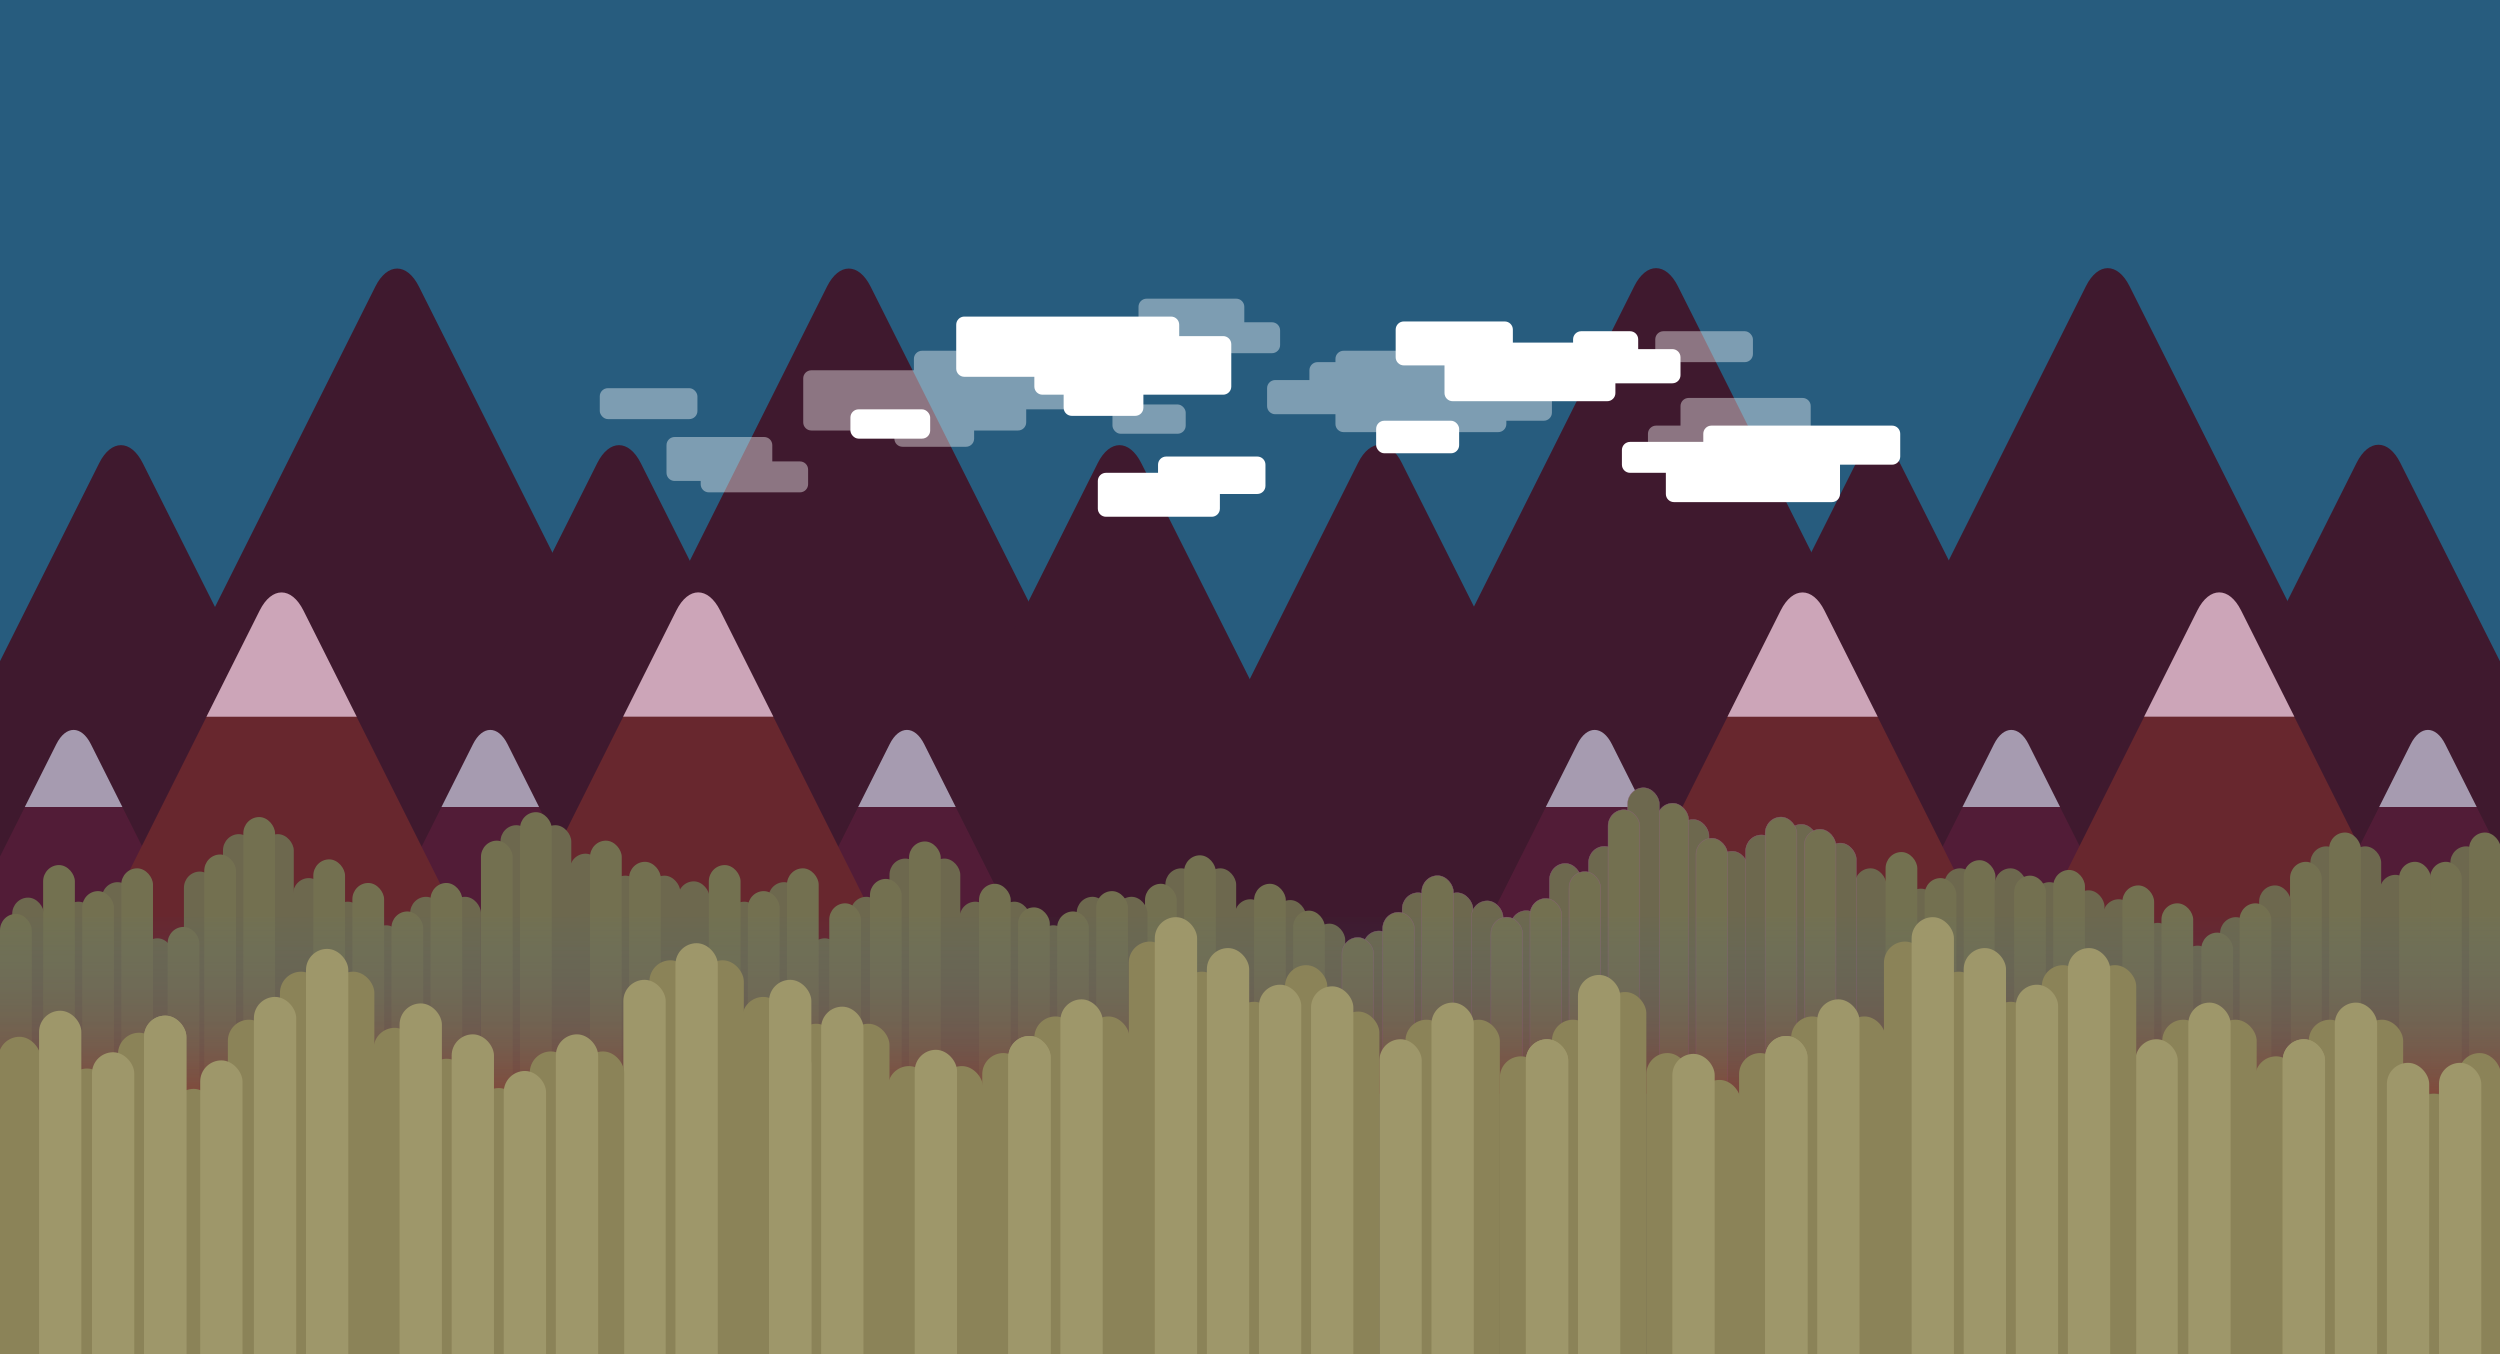 <?xml version="1.0" encoding="UTF-8" standalone="no"?>
<svg width="3072px" height="1664px" viewBox="0 0 3072 1664" version="1.1" xmlns="http://www.w3.org/2000/svg" xmlns:xlink="http://www.w3.org/1999/xlink" xmlns:sketch="http://www.bohemiancoding.com/sketch/ns">
    <!-- Generator: Sketch 3.3.3 (12081) - http://www.bohemiancoding.com/sketch -->
    <title>Background-A</title>
    <desc>Created with Sketch.</desc>
    <defs>
        <linearGradient x1="50%" y1="0%" x2="50%" y2="100%" id="linearGradient-1">
            <stop stop-color="#00B9FF" stop-opacity="0.013" offset="0%"></stop>
            <stop stop-color="#B00000" stop-opacity="0.337" offset="100%"></stop>
        </linearGradient>
    </defs>
    <g id="Fondos" stroke="none" stroke-width="1" fill="none" fill-rule="evenodd" sketch:type="MSPage">
        <g id="Background-A" sketch:type="MSArtboardGroup">
            <rect id="Rectangle-1482" fill="#008EA5" sketch:type="MSShapeGroup" x="0" y="0" width="3072" height="1664"></rect>
            <g id="Group" sketch:type="MSLayerGroup" transform="translate(-132, 329)" fill="#252729">
                <rect id="Rectangle-426" sketch:type="MSShapeGroup" x="132" y="728" width="3094" height="478"></rect>
                <path d="M231,747 L1010,747 L647.82,23.195 C633.005,-6.408 608.995,-6.395 594.187,23.212 L231,747 Z" id="Triangle-1-Copy-3" sketch:type="MSShapeGroup" transform="translate(620.5, 374) scale(-1, 1) translate(-620.5, -374) "></path>
                <path d="M786,747 L1565,747 L1202.82,23.195 C1188.005,-6.408 1163.995,-6.395 1149.187,23.212 L786,747 Z" id="Triangle-1-Copy" sketch:type="MSShapeGroup" transform="translate(1175.5, 374) scale(-1, 1) translate(-1175.5, -374) "></path>
                <path d="M1789,747 L1535.17,240.177 C1520.354,210.598 1496.342,210.611 1481.533,240.194 L1227,747 L1789,747 L1789,747 Z" id="Triangle-1-Copy-4" sketch:type="MSShapeGroup" transform="translate(1508, 482.5) scale(-1, 1) translate(-1508, -482.5) "></path>
                <path d="M562,747 L308.17,240.177 C293.354,210.598 269.342,210.611 254.533,240.194 L2.27373675e-13,747 L562,747 L562,747 Z" id="Triangle-1-Copy-5" sketch:type="MSShapeGroup" transform="translate(281, 482.5) scale(-1, 1) translate(-281, -482.5) "></path>
                <path d="M1174,747 L920.17,240.177 C905.354,210.598 881.342,210.611 866.533,240.194 L612,747 L1174,747 L1174,747 Z" id="Triangle-1-Copy-2" sketch:type="MSShapeGroup" transform="translate(893, 482.5) scale(-1, 1) translate(-893, -482.5) "></path>
                <path d="M1778,746.5 L2557,746.5 L2194.82,22.695 C2180.005,-6.908 2155.995,-6.895 2141.187,22.712 L1778,746.5 Z" id="Triangle-1-Copy-3" sketch:type="MSShapeGroup" transform="translate(2167.5, 373.5) scale(-1, 1) translate(-2167.5, -373.5) "></path>
                <path d="M2333,746.5 L3112,746.5 L2749.82,22.695 C2735.005,-6.908 2710.995,-6.895 2696.187,22.712 L2333,746.5 Z" id="Triangle-1-Copy" sketch:type="MSShapeGroup" transform="translate(2722.5, 373.5) scale(-1, 1) translate(-2722.5, -373.5) "></path>
                <path d="M3336,746.5 L3082.17,239.677 C3067.354,210.098 3043.342,210.111 3028.533,239.694 L2774,746.5 L3336,746.5 L3336,746.5 Z" id="Triangle-1-Copy-4" sketch:type="MSShapeGroup" transform="translate(3055, 482) scale(-1, 1) translate(-3055, -482) "></path>
                <path d="M2109,746.5 L1855.17,239.677 C1840.354,210.098 1816.342,210.111 1801.533,239.694 L1547,746.5 L2109,746.5 L2109,746.5 Z" id="Triangle-1-Copy-5" sketch:type="MSShapeGroup" transform="translate(1828, 482) scale(-1, 1) translate(-1828, -482) "></path>
                <path d="M2721,746.5 L2467.17,239.677 C2452.354,210.098 2428.342,210.111 2413.533,239.694 L2159,746.5 L2721,746.5 L2721,746.5 Z" id="Triangle-1-Copy-2" sketch:type="MSShapeGroup" transform="translate(2440, 482) scale(-1, 1) translate(-2440, -482) "></path>
            </g>
            <rect id="Rectangle-426-Copy" fill="#2B636C" sketch:type="MSShapeGroup" x="0" y="1207" width="3094" height="478"></rect>
            <g id="Group" sketch:type="MSLayerGroup" transform="translate(-79, 726)">
                <g id="Montaña-grande-2-Copy-4" transform="translate(0, 170)" sketch:type="MSShapeGroup">
                    <path d="M108.59,97.609 C128.873,57.237 209.865,56.959 230.078,97.192 C266.051,168.795 337.998,312 337.998,312 L0.88,312 L108.59,97.609 Z" id="Triangle-1-Copy-5" fill="#432B38"></path>
                    <path d="M148.21,18.435 C159.936,-4.939 178.948,-4.935 190.671,18.435 L229.387,95.62 C229.387,95.62 189.49,95.62 169.541,95.62 C149.524,95.62 109.491,95.62 109.491,95.62 L148.21,18.435 Z" id="Triangle-1-Copy-4" fill="#C4F0F3"></path>
                </g>
                <g id="Montaña-grande-2-Copy-7" transform="translate(512, 170)" sketch:type="MSShapeGroup">
                    <path d="M108.59,97.609 C128.873,57.237 209.865,56.959 230.078,97.192 C266.051,168.795 337.998,312 337.998,312 L0.88,312 L108.59,97.609 Z" id="Triangle-1-Copy-5" fill="#432B38"></path>
                    <path d="M148.21,18.435 C159.936,-4.939 178.948,-4.935 190.671,18.435 L229.387,95.62 L169.055,95.62 L109.491,95.62 L148.21,18.435 Z" id="Triangle-1-Copy-4" fill="#C4F0F3"></path>
                </g>
                <g id="Montaña-grande-1-Copy-4" transform="translate(169, 1)" sketch:type="MSShapeGroup">
                    <path d="M163.585,154.193 C194.39,92.64 317.398,92.217 348.096,153.558 C402.731,262.725 512,481.06 512,481.06 L0,481.06 C0,481.06 109.057,263.149 163.585,154.193 Z" id="Triangle-1" fill="#643C2A"></path>
                    <path d="M229.091,23.195 C243.936,-6.425 268.014,-6.423 282.868,23.195 L348.32,153.7 L256.818,153.7 C225.772,153.7 163.68,153.7 163.68,153.7 L229.091,23.195 Z" id="Triangle-1-Copy" fill="#FFFFFF"></path>
                </g>
                <g id="Montaña-grande-2-Copy-8" transform="translate(1024, 170)" sketch:type="MSShapeGroup">
                    <path d="M108.59,97.609 C128.873,57.237 209.865,56.959 230.078,97.192 C266.051,168.795 337.998,312 337.998,312 L0.88,312 L108.59,97.609 Z" id="Triangle-1-Copy-5" fill="#432B38"></path>
                    <path d="M148.21,18.435 C159.936,-4.939 178.948,-4.935 190.671,18.435 L229.387,95.62 L171.695,95.62 C150.96,95.62 109.491,95.62 109.491,95.62 L148.21,18.435 Z" id="Triangle-1-Copy-4" fill="#C4F0F3"></path>
                </g>
                <g id="Montaña-grande-1-Copy-6" transform="translate(681, 0.94)" sketch:type="MSShapeGroup">
                    <path d="M163.585,154.193 C194.39,92.64 317.398,92.217 348.096,153.558 C402.731,262.725 512,481.06 512,481.06 L0,481.06 C0,481.06 109.057,263.149 163.585,154.193 Z" id="Triangle-1" fill="#643C2A"></path>
                    <path d="M229.091,23.195 C243.936,-6.425 268.014,-6.423 282.868,23.195 L348.32,153.7 C348.32,153.7 287.411,153.7 256.957,153.7 L163.68,153.7 L229.091,23.195 Z" id="Triangle-1-Copy" fill="#FFFFFF"></path>
                </g>
            </g>
            <g id="Group-Copy" sketch:type="MSLayerGroup" transform="translate(1790, 726)">
                <g id="Montaña-grande-2-Copy-4" transform="translate(0, 170)" sketch:type="MSShapeGroup">
                    <path d="M108.59,97.609 C128.873,57.237 209.865,56.959 230.078,97.192 C266.051,168.795 337.998,312 337.998,312 L0.88,312 L108.59,97.609 Z" id="Triangle-1-Copy-5" fill="#432B38"></path>
                    <path d="M148.21,18.435 C159.936,-4.939 178.948,-4.935 190.671,18.435 L229.387,95.62 C229.387,95.62 189.49,95.62 169.541,95.62 C149.524,95.62 109.491,95.62 109.491,95.62 L148.21,18.435 Z" id="Triangle-1-Copy-4" fill="#C4F0F3"></path>
                </g>
                <g id="Montaña-grande-2-Copy-7" transform="translate(512, 170)" sketch:type="MSShapeGroup">
                    <path d="M108.59,97.609 C128.873,57.237 209.865,56.959 230.078,97.192 C266.051,168.795 337.998,312 337.998,312 L0.88,312 L108.59,97.609 Z" id="Triangle-1-Copy-5" fill="#432B38"></path>
                    <path d="M148.21,18.435 C159.936,-4.939 178.948,-4.935 190.671,18.435 L229.387,95.62 L169.055,95.62 L109.491,95.62 L148.21,18.435 Z" id="Triangle-1-Copy-4" fill="#C4F0F3"></path>
                </g>
                <g id="Montaña-grande-1-Copy-4" transform="translate(169, 1)" sketch:type="MSShapeGroup">
                    <path d="M163.585,154.193 C194.39,92.64 317.398,92.217 348.096,153.558 C402.731,262.725 512,481.06 512,481.06 L0,481.06 C0,481.06 109.057,263.149 163.585,154.193 Z" id="Triangle-1" fill="#643C2A"></path>
                    <path d="M229.091,23.195 C243.936,-6.425 268.014,-6.423 282.868,23.195 L348.32,153.7 L256.818,153.7 C225.772,153.7 163.68,153.7 163.68,153.7 L229.091,23.195 Z" id="Triangle-1-Copy" fill="#FFFFFF"></path>
                </g>
                <g id="Montaña-grande-2-Copy-8" transform="translate(1024, 170)" sketch:type="MSShapeGroup">
                    <path d="M108.59,97.609 C128.873,57.237 209.865,56.959 230.078,97.192 C266.051,168.795 337.998,312 337.998,312 L0.88,312 L108.59,97.609 Z" id="Triangle-1-Copy-5" fill="#432B38"></path>
                    <path d="M148.21,18.435 C159.936,-4.939 178.948,-4.935 190.671,18.435 L229.387,95.62 C229.387,95.62 191.129,95.62 172,95.62 C151.164,95.62 109.491,95.62 109.491,95.62 L148.21,18.435 Z" id="Triangle-1-Copy-4" fill="#C4F0F3"></path>
                </g>
                <g id="Montaña-grande-1-Copy-6" transform="translate(681, 0.94)" sketch:type="MSShapeGroup">
                    <path d="M163.585,154.193 C194.39,92.64 317.398,92.217 348.096,153.558 C402.731,262.725 512,481.06 512,481.06 L0,481.06 C0,481.06 109.057,263.149 163.585,154.193 Z" id="Triangle-1" fill="#643C2A"></path>
                    <path d="M229.091,23.195 C243.936,-6.425 268.014,-6.423 282.868,23.195 L348.32,153.7 C348.32,153.7 287.411,153.7 256.957,153.7 L163.68,153.7 L229.091,23.195 Z" id="Triangle-1-Copy" fill="#FFFFFF"></path>
                </g>
            </g>
            <g id="Group-+-Rectangle-1031-+-Group" sketch:type="MSLayerGroup" transform="translate(-2, 968)">
                <g id="Group" transform="translate(2, 0)" sketch:type="MSShapeGroup">
                    <rect id="Path" fill="#6CA05B" x="615" y="46" width="39" height="800" rx="20"></rect>
                    <rect id="Path" fill="#6CA05B" x="663" y="46" width="39" height="800" rx="20"></rect>
                    <rect id="Path" fill="#76AD5F" x="591" y="65" width="39" height="800" rx="20"></rect>
                    <rect id="Path" fill="#76AD5F" x="639" y="30" width="39" height="800" rx="20"></rect>
                    <rect id="Path" fill="#6CA05B" x="749" y="108" width="39" height="800" rx="20"></rect>
                    <rect id="Path" fill="#6CA05B" x="797" y="108" width="39" height="800" rx="20"></rect>
                    <rect id="Path" fill="#6CA05B" x="700" y="81" width="39" height="800" rx="20"></rect>
                    <rect id="Path" fill="#76AD5F" x="773" y="91" width="39" height="800" rx="20"></rect>
                    <rect id="Path" fill="#76AD5F" x="725" y="65" width="39" height="800" rx="20"></rect>
                    <rect id="Path" fill="#6CA05B" x="125" y="116" width="39" height="800" rx="20"></rect>
                    <rect id="Path" fill="#6CA05B" x="174" y="185" width="39" height="800" rx="20"></rect>
                    <rect id="Path" fill="#6CA05B" x="77" y="140" width="39" height="800" rx="20"></rect>
                    <rect id="Path" fill="#76AD5F" x="101" y="127" width="39" height="800" rx="20"></rect>
                    <rect id="Path" fill="#76AD5F" x="149" y="99" width="39" height="800" rx="20"></rect>
                    <rect id="Path" fill="#6CA05B" x="15" y="135" width="39" height="800" rx="20"></rect>
                    <rect id="Path" fill="#76AE5E" x="53" y="95" width="39" height="800" rx="20"></rect>
                    <rect id="Path-Copy-82" fill="#76AE5E" x="0" y="155" width="39" height="800" rx="20"></rect>
                    <rect id="Path" fill="#6CA05B" x="274" y="57" width="39" height="800" rx="20"></rect>
                    <rect id="Path" fill="#6CA05B" x="322" y="57" width="39" height="800" rx="20"></rect>
                    <rect id="Path" fill="#6CA05B" x="226" y="103" width="39" height="800" rx="20"></rect>
                    <rect id="Path" fill="#76AD5F" x="251" y="82" width="39" height="800" rx="20"></rect>
                    <rect id="Path" fill="#76AD5F" x="299" y="36" width="39" height="800" rx="20"></rect>
                    <rect id="Path" fill="#76AD5F" x="206" y="171" width="39" height="800" rx="20"></rect>
                    <rect id="Path" fill="#6CA05B" x="504" y="134" width="39" height="800" rx="20"></rect>
                    <rect id="Path" fill="#6CA05B" x="552" y="134" width="39" height="800" rx="20"></rect>
                    <rect id="Path" fill="#6CA05B" x="455" y="169" width="39" height="800" rx="20"></rect>
                    <rect id="Path" fill="#76AD5F" x="481" y="152" width="39" height="800" rx="20"></rect>
                    <rect id="Path" fill="#76AD5F" x="529" y="117" width="39" height="800" rx="20"></rect>
                    <rect id="Path" fill="#6CA05B" x="408" y="140" width="39" height="800" rx="20"></rect>
                    <rect id="Path" fill="#6CA05B" x="360" y="111" width="39" height="800" rx="20"></rect>
                    <rect id="Path" fill="#76AD5F" x="385" y="88" width="39" height="800" rx="20"></rect>
                    <rect id="Path" fill="#76AD5F" x="433" y="117" width="39" height="800" rx="20"></rect>
                    <rect id="Path-Copy-81" fill="#6CA05B" x="2839" y="72" width="39" height="800" rx="20"></rect>
                    <rect id="Path-Copy-56" fill="#6CA05B" x="2887" y="72" width="39" height="800" rx="20"></rect>
                    <rect id="Path-Copy-57" fill="#76AD5F" x="2814" y="91" width="39" height="800" rx="20"></rect>
                    <rect id="Path-Copy-58" fill="#76AD5F" x="2862" y="55" width="39" height="800" rx="20"></rect>
                    <rect id="Path-Copy-59" fill="#6CA05B" x="2924" y="107" width="39" height="800" rx="20"></rect>
                    <rect id="Path-Copy-86" fill="#6CA05B" x="3011" y="72" width="39" height="800" rx="20"></rect>
                    <rect id="Path-Copy-83" fill="#76AD5F" x="2986" y="91" width="39" height="800" rx="20"></rect>
                    <rect id="Path-Copy-84" fill="#76AD5F" x="3034" y="55" width="39" height="800" rx="20"></rect>
                    <rect id="Path-Copy-60" fill="#76AD5F" x="2948" y="91" width="39" height="800" rx="20"></rect>
                    <rect id="Path-Copy-61" fill="#6CA05B" x="2389" y="99" width="39" height="800" rx="20"></rect>
                    <rect id="Path-Copy-62" fill="#6CA05B" x="2341" y="124" width="39" height="800" rx="20"></rect>
                    <rect id="Path-Copy-63" fill="#76AD5F" x="2365" y="111" width="39" height="800" rx="20"></rect>
                    <rect id="Path-Copy-64" fill="#76AD5F" x="2413" y="89" width="39" height="800" rx="20"></rect>
                    <rect id="Path-Copy-65" fill="#6CA05B" x="2279" y="99" width="39" height="800" rx="20"></rect>
                    <rect id="Path-Copy-66" fill="#76AE5E" x="2317" y="79" width="39" height="800" rx="20"></rect>
                    <rect id="Path-Copy-67" fill="#6CA05B" x="2499" y="116" width="39" height="800" rx="20"></rect>
                    <rect id="Path-Copy-68" fill="#6CA05B" x="2547" y="126" width="39" height="800" rx="20"></rect>
                    <rect id="Path-Copy-69" fill="#6CA05B" x="2451" y="99" width="39" height="800" rx="20"></rect>
                    <rect id="Path-Copy-70" fill="#76AD5F" x="2475" y="108" width="39" height="800" rx="20"></rect>
                    <rect id="Path-Copy-71" fill="#76AD5F" x="2523" y="101" width="39" height="800" rx="20"></rect>
                    <rect id="Path-Copy-72" fill="#6CA05B" x="2728" y="159" width="39" height="800" rx="20"></rect>
                    <rect id="Path-Copy-73" fill="#6CA05B" x="2776" y="120" width="39" height="800" rx="20"></rect>
                    <rect id="Path-Copy-74" fill="#6CA05B" x="2681" y="194" width="39" height="800" rx="20"></rect>
                    <rect id="Path-Copy-75" fill="#76AD5F" x="2705" y="178" width="39" height="800" rx="20"></rect>
                    <rect id="Path-Copy-76" fill="#76AD5F" x="2752" y="142" width="39" height="800" rx="20"></rect>
                    <rect id="Path-Copy-77" fill="#6CA05B" x="2632" y="166" width="39" height="800" rx="20"></rect>
                    <rect id="Path-Copy-78" fill="#6CA05B" x="2584" y="137" width="39" height="800" rx="20"></rect>
                    <rect id="Path-Copy-79" fill="#76AD5F" x="2608" y="120" width="39" height="800" rx="20"></rect>
                    <rect id="Path-Copy-80" fill="#76AD5F" x="2656" y="142" width="39" height="800" rx="20"></rect>
                    <rect id="Path-Copy-31" fill="#6CA05B" x="1432" y="99" width="39" height="800" rx="20"></rect>
                    <rect id="Path-Copy" fill="#6CA05B" x="1480" y="99" width="39" height="800" rx="20"></rect>
                    <rect id="Path-Copy-2" fill="#76AD5F" x="1407" y="118" width="39" height="800" rx="20"></rect>
                    <rect id="Path-Copy-3" fill="#76AD5F" x="1455" y="83" width="39" height="800" rx="20"></rect>
                    <rect id="Path-Copy-4" fill="#6CA05B" x="1566" y="138" width="39" height="800" rx="20"></rect>
                    <rect id="Path-Copy-5" fill="#6CA05B" x="1614" y="167" width="39" height="800" rx="20"></rect>
                    <rect id="Path-Copy-6" fill="#6CA05B" x="1517" y="137" width="39" height="800" rx="20"></rect>
                    <rect id="Path-Copy-7" fill="#76AD5F" x="1589" y="151" width="39" height="800" rx="20"></rect>
                    <rect id="Path-Copy-8" fill="#76AD5F" x="1541" y="118" width="39" height="800" rx="20"></rect>
                    <rect id="Path-Copy-9" fill="#6CA05B" x="944" y="116" width="39" height="800" rx="20"></rect>
                    <rect id="Path-Copy-10" fill="#6CA05B" x="994" y="185" width="39" height="800" rx="20"></rect>
                    <rect id="Path-Copy-11" fill="#6CA05B" x="895" y="140" width="39" height="800" rx="20"></rect>
                    <rect id="Path-Copy-12" fill="#76AD5F" x="919" y="127" width="39" height="800" rx="20"></rect>
                    <rect id="Path-Copy-13" fill="#76AD5F" x="967" y="99" width="39" height="800" rx="20"></rect>
                    <rect id="Path-Copy-14" fill="#6CA05B" x="833" y="115" width="39" height="800" rx="20"></rect>
                    <rect id="Path-Copy-15" fill="#76AE5E" x="871" y="95" width="39" height="800" rx="20"></rect>
                    <rect id="Path-Copy-16" fill="#6CA05B" x="1093" y="87" width="39" height="800" rx="20"></rect>
                    <rect id="Path-Copy-17" fill="#6CA05B" x="1141" y="87" width="39" height="800" rx="20"></rect>
                    <rect id="Path-Copy-18" fill="#6CA05B" x="1045" y="134" width="39" height="800" rx="20"></rect>
                    <rect id="Path-Copy-19" fill="#76AD5F" x="1069" y="112" width="39" height="800" rx="20"></rect>
                    <rect id="Path-Copy-20" fill="#76AD5F" x="1117" y="66" width="39" height="800" rx="20"></rect>
                    <rect id="Path-Copy-21" fill="#76AD5F" x="1019" y="142" width="39" height="800" rx="20"></rect>
                    <rect id="Path-Copy-22" fill="#6CA05B" x="1323" y="134" width="39" height="800" rx="20"></rect>
                    <rect id="Path-Copy-23" fill="#6CA05B" x="1371" y="134" width="39" height="800" rx="20"></rect>
                    <rect id="Path-Copy-24" fill="#6CA05B" x="1275" y="169" width="39" height="800" rx="20"></rect>
                    <rect id="Path-Copy-25" fill="#76AD5F" x="1299" y="152" width="39" height="800" rx="20"></rect>
                    <rect id="Path-Copy-26" fill="#76AD5F" x="1347" y="127" width="39" height="800" rx="20"></rect>
                    <rect id="Path-Copy-27" fill="#6CA05B" x="1227" y="140" width="39" height="800" rx="20"></rect>
                    <rect id="Path-Copy-28" fill="#6CA05B" x="1179" y="140" width="39" height="800" rx="20"></rect>
                    <rect id="Path-Copy-29" fill="#76AD5F" x="1203" y="118" width="39" height="800" rx="20"></rect>
                    <rect id="Path-Copy-30" fill="#76AD5F" x="1251" y="147" width="39" height="800" rx="20"></rect>
                    <rect id="Path-Copy-55" stroke="#979797" stroke-width="0.5" fill="#6CA05B" x="2061" y="39" width="39" height="800" rx="20"></rect>
                    <rect id="Path-Copy-32" stroke="#979797" stroke-width="0.5" fill="#6CA05B" x="2109" y="78" width="39" height="800" rx="20"></rect>
                    <rect id="Path-Copy-33" stroke="#979797" stroke-width="0.5" fill="#76AD5F" x="2036" y="19" width="39" height="800" rx="20"></rect>
                    <rect id="Path-Copy-34" stroke="#979797" stroke-width="0.5" fill="#76AD5F" x="2084" y="62" width="39" height="800" rx="20"></rect>
                    <rect id="Path-Copy-35" stroke="#979797" stroke-width="0.5" fill="#6CA05B" x="2194" y="45" width="39" height="800" rx="20"></rect>
                    <rect id="Path-Copy-36" stroke="#979797" stroke-width="0.5" fill="#6CA05B" x="2242" y="68" width="39" height="800" rx="20"></rect>
                    <rect id="Path-Copy-37" stroke="#979797" stroke-width="0.5" fill="#6CA05B" x="2145" y="58" width="39" height="800" rx="20"></rect>
                    <rect id="Path-Copy-38" stroke="#979797" stroke-width="0.5" fill="#76AD5F" x="2217" y="51" width="39" height="800" rx="20"></rect>
                    <rect id="Path-Copy-39" stroke="#979797" stroke-width="0.5" fill="#76AD5F" x="2169" y="36" width="39" height="800" rx="20"></rect>
                    <rect id="Path-Copy-40" stroke="#979797" stroke-width="0.5" fill="#6CA05B" x="1723" y="129" width="39" height="800" rx="20"></rect>
                    <rect id="Path-Copy-41" stroke="#979797" stroke-width="0.5" fill="#6CA05B" x="1771" y="129" width="39" height="800" rx="20"></rect>
                    <rect id="Path-Copy-42" stroke="#979797" stroke-width="0.5" fill="#6CA05B" x="1675" y="176" width="39" height="800" rx="20"></rect>
                    <rect id="Path-Copy-43" stroke="#979797" stroke-width="0.5" fill="#76AD5F" x="1699" y="153" width="39" height="800" rx="20"></rect>
                    <rect id="Path-Copy-44" stroke="#979797" stroke-width="0.5" fill="#76AD5F" x="1747" y="108" width="39" height="800" rx="20"></rect>
                    <rect id="Path-Copy-45" stroke="#979797" stroke-width="0.5" fill="#76AD5F" x="1649" y="184" width="39" height="800" rx="20"></rect>
                    <rect id="Path-Copy-46" stroke="#979797" stroke-width="0.5" fill="#6CA05B" x="1952" y="72" width="39" height="800" rx="20"></rect>
                    <rect id="Path-Copy-47" stroke="#979797" stroke-width="0.5" fill="#6CA05B" x="2000" y="0" width="39" height="800" rx="20"></rect>
                    <rect id="Path-Copy-48" stroke="#979797" stroke-width="0.5" fill="#6CA05B" x="1904" y="93" width="39" height="800" rx="20"></rect>
                    <rect id="Path-Copy-49" stroke="#979797" stroke-width="0.5" fill="#76AD5F" x="1928" y="103" width="39" height="800" rx="20"></rect>
                    <rect id="Path-Copy-50" stroke="#979797" stroke-width="0.5" fill="#76AD5F" x="1976" y="27" width="39" height="800" rx="20"></rect>
                    <rect id="Path-Copy-51" stroke="#979797" stroke-width="0.5" fill="#6CA05B" x="1856" y="151" width="39" height="800" rx="20"></rect>
                    <rect id="Path-Copy-52" stroke="#979797" stroke-width="0.5" fill="#6CA05B" x="1808" y="139" width="39" height="800" rx="20"></rect>
                    <rect id="Path-Copy-53" stroke="#979797" stroke-width="0.5" fill="#76AD5F" x="1832" y="159" width="39" height="800" rx="20"></rect>
                    <rect id="Path-Copy-54" stroke="#979797" stroke-width="0.5" fill="#76AD5F" x="1880" y="136" width="39" height="800" rx="20"></rect>
                </g>
                <rect id="Rectangle-1031" fill="url(#linearGradient-1)" sketch:type="MSShapeGroup" x="2" y="159" width="3072" height="217"></rect>
                <g id="Group" transform="translate(0, 159)" sketch:type="MSShapeGroup">
                    <rect id="Path" fill="#9BCA6A" x="1729" y="126" width="52" height="600" rx="26"></rect>
                    <rect id="Path" fill="#9BCA6A" x="1793" y="126" width="52" height="600" rx="26"></rect>
                    <rect id="Path" fill="#B8E986" x="1697" y="150" width="52" height="600" rx="26"></rect>
                    <rect id="Path" fill="#B8E986" x="1761" y="105" width="52" height="600" rx="26"></rect>
                    <rect id="Path" fill="#9BCA6A" x="1909" y="126" width="52" height="600" rx="26"></rect>
                    <rect id="Path" fill="#9BCA6A" x="1973" y="92" width="52" height="600" rx="26"></rect>
                    <rect id="Path" fill="#9BCA6A" x="1845" y="171" width="52" height="600" rx="26"></rect>
                    <rect id="Path" fill="#B8E986" x="1877" y="150" width="52" height="600" rx="26"></rect>
                    <rect id="Path" fill="#B8E986" x="1941" y="71" width="52" height="600" rx="26"></rect>
                    <rect id="Path" fill="#9BCA6A" x="2025" y="167" width="52" height="600" rx="26"></rect>
                    <rect id="Path" fill="#9BCA6A" x="2089" y="200" width="52" height="600" rx="26"></rect>
                    <rect id="Path" fill="#B8E986" x="1877" y="150" width="52" height="600" rx="26"></rect>
                    <rect id="Path" fill="#B8E986" x="2057" y="168" width="52" height="600" rx="26"></rect>
                    <rect id="Path" fill="#9BCA6A" x="1273" y="122" width="52" height="600" rx="26"></rect>
                    <rect id="Path" fill="#9BCA6A" x="1338" y="122" width="52" height="600" rx="26"></rect>
                    <rect id="Path" fill="#9BCA6A" x="1209" y="167" width="52" height="600" rx="26"></rect>
                    <rect id="Path" fill="#B8E986" x="1241" y="146" width="52" height="600" rx="26"></rect>
                    <rect id="Path" fill="#B8E986" x="1305" y="101" width="52" height="600" rx="26"></rect>
                    <rect id="Path" fill="#B8E986" x="1241" y="146" width="52" height="600" rx="26"></rect>
                    <rect id="Path" fill="#9BCA6A" x="1581" y="59" width="52" height="600" rx="26"></rect>
                    <rect id="Path" fill="#9BCA6A" x="1645" y="116" width="52" height="600" rx="26"></rect>
                    <rect id="Path" fill="#9BCA6A" x="1517" y="104" width="52" height="600" rx="26"></rect>
                    <rect id="Path" fill="#B8E986" x="1549" y="83" width="52" height="600" rx="26"></rect>
                    <rect id="Path" fill="#B8E986" x="1613" y="85" width="52" height="600" rx="26"></rect>
                    <rect id="Path" fill="#9BCA6A" x="1453" y="67" width="52" height="600" rx="26"></rect>
                    <rect id="Path" fill="#9BCA6A" x="1389" y="30" width="52" height="600" rx="26"></rect>
                    <rect id="Path" fill="#B8E986" x="1421" y="0" width="52" height="600" rx="26"></rect>
                    <rect id="Path" fill="#B8E986" x="1485" y="38" width="52" height="600" rx="26"></rect>
                    <rect id="Path" fill="#9BCA6A" x="2659" y="126" width="52" height="600" rx="26"></rect>
                    <rect id="Path" fill="#9BCA6A" x="2723" y="126" width="52" height="600" rx="26"></rect>
                    <rect id="Path" fill="#B8E986" x="2626" y="150" width="52" height="600" rx="26"></rect>
                    <rect id="Path" fill="#B8E986" x="2691" y="105" width="52" height="600" rx="26"></rect>
                    <rect id="Path" fill="#9BCA6A" x="2839" y="126" width="52" height="600" rx="26"></rect>
                    <rect id="Path" fill="#9BCA6A" x="2903" y="126" width="52" height="600" rx="26"></rect>
                    <rect id="Path" fill="#9BCA6A" x="2773" y="171" width="52" height="600" rx="26"></rect>
                    <rect id="Path" fill="#B8E986" x="2807" y="150" width="52" height="600" rx="26"></rect>
                    <rect id="Path" fill="#B8E986" x="2871" y="105" width="52" height="600" rx="26"></rect>
                    <rect id="Path" fill="#9BCA6A" x="2967" y="217" width="52" height="600" rx="26"></rect>
                    <rect id="Path" fill="#B8E986" x="2807" y="150" width="52" height="600" rx="26"></rect>
                    <rect id="Path" fill="#B8E986" x="2935" y="179" width="52" height="600" rx="26"></rect>
                    <rect id="Path" fill="#9BCA6A" x="3023" y="167" width="52" height="600" rx="26"></rect>
                    <rect id="Path" fill="#B8E986" x="2999" y="179" width="52" height="600" rx="26"></rect>
                    <rect id="Path" fill="#9BCA6A" x="2203" y="122" width="52" height="600" rx="26"></rect>
                    <rect id="Path" fill="#9BCA6A" x="2267" y="122" width="52" height="600" rx="26"></rect>
                    <rect id="Path" fill="#9BCA6A" x="2139" y="167" width="52" height="600" rx="26"></rect>
                    <rect id="Path" fill="#B8E986" x="2171" y="146" width="52" height="600" rx="26"></rect>
                    <rect id="Path" fill="#B8E986" x="2235" y="101" width="52" height="600" rx="26"></rect>
                    <rect id="Path" fill="#B8E986" x="2171" y="146" width="52" height="600" rx="26"></rect>
                    <rect id="Path" fill="#9BCA6A" x="2511" y="59" width="52" height="600" rx="26"></rect>
                    <rect id="Path" fill="#9BCA6A" x="2575" y="59" width="52" height="600" rx="26"></rect>
                    <rect id="Path" fill="#9BCA6A" x="2447" y="104" width="52" height="600" rx="26"></rect>
                    <rect id="Path" fill="#B8E986" x="2479" y="83" width="52" height="600" rx="26"></rect>
                    <rect id="Path" fill="#B8E986" x="2543" y="38" width="52" height="600" rx="26"></rect>
                    <rect id="Path" fill="#9BCA6A" x="2383" y="67" width="52" height="600" rx="26"></rect>
                    <rect id="Path" fill="#9BCA6A" x="2317" y="30" width="52" height="600" rx="26"></rect>
                    <rect id="Path" fill="#B8E986" x="2351" y="0" width="52" height="600" rx="26"></rect>
                    <rect id="Path" fill="#B8E986" x="2415" y="38" width="52" height="600" rx="26"></rect>
                    <rect id="Path" fill="#9BCA6A" x="800" y="53" width="52" height="600" rx="26"></rect>
                    <rect id="Path" fill="#9BCA6A" x="864" y="53" width="52" height="600" rx="26"></rect>
                    <rect id="Path" fill="#B8E986" x="768" y="77" width="52" height="600" rx="26"></rect>
                    <rect id="Path" fill="#B8E986" x="832" y="32" width="52" height="600" rx="26"></rect>
                    <rect id="Path" fill="#9BCA6A" x="979" y="131" width="52" height="600" rx="26"></rect>
                    <rect id="Path" fill="#9BCA6A" x="1043" y="131" width="52" height="600" rx="26"></rect>
                    <rect id="Path" fill="#9BCA6A" x="914" y="98" width="52" height="600" rx="26"></rect>
                    <rect id="Path" fill="#B8E986" x="947" y="155" width="52" height="600" rx="26"></rect>
                    <rect id="Path" fill="#B8E986" x="1011" y="110" width="52" height="600" rx="26"></rect>
                    <rect id="Path" fill="#9BCA6A" x="1093" y="183" width="52" height="600" rx="26"></rect>
                    <rect id="Path" fill="#9BCA6A" x="1158" y="183" width="52" height="600" rx="26"></rect>
                    <rect id="Path" fill="#B8E986" x="947" y="77" width="52" height="600" rx="26"></rect>
                    <rect id="Path" fill="#B8E986" x="1126" y="163" width="52" height="600" rx="26"></rect>
                    <rect id="Path" fill="#9BCA6A" x="147" y="142" width="52" height="600" rx="26"></rect>
                    <rect id="Path" fill="#9BCA6A" x="214" y="211" width="52" height="600" rx="26"></rect>
                    <rect id="Path" fill="#9BCA6A" x="83" y="186" width="52" height="600" rx="26"></rect>
                    <rect id="Path" fill="#B8E986" x="115" y="166" width="52" height="600" rx="26"></rect>
                    <rect id="Path" fill="#B8E986" x="179" y="121" width="52" height="600" rx="26"></rect>
                    <rect id="Path" fill="#9BCA6A" x="0" y="147" width="52" height="600" rx="26"></rect>
                    <rect id="Path" fill="#B8E986" x="50" y="115" width="52" height="600" rx="26"></rect>
                    <rect id="Path" fill="#9BCA6A" x="346" y="67" width="52" height="600" rx="26"></rect>
                    <rect id="Path" fill="#9BCA6A" x="410" y="67" width="52" height="600" rx="26"></rect>
                    <rect id="Path" fill="#9BCA6A" x="282" y="126" width="52" height="600" rx="26"></rect>
                    <rect id="Path" fill="#B8E986" x="314" y="98" width="52" height="600" rx="26"></rect>
                    <rect id="Path" fill="#B8E986" x="378" y="39" width="52" height="600" rx="26"></rect>
                    <rect id="Path" fill="#B8E986" x="248" y="176" width="52" height="600" rx="26"></rect>
                    <rect id="Path" fill="#B8E986" x="179" y="121" width="52" height="600" rx="26"></rect>
                    <rect id="Path" fill="#9BCA6A" x="653" y="165" width="52" height="600" rx="26"></rect>
                    <rect id="Path" fill="#9BCA6A" x="717" y="165" width="52" height="600" rx="26"></rect>
                    <rect id="Path" fill="#9BCA6A" x="589" y="210" width="52" height="600" rx="26"></rect>
                    <rect id="Path" fill="#B8E986" x="621" y="189" width="52" height="600" rx="26"></rect>
                    <rect id="Path" fill="#B8E986" x="685" y="144" width="52" height="600" rx="26"></rect>
                    <rect id="Path" fill="#9BCA6A" x="525" y="174" width="52" height="600" rx="26"></rect>
                    <rect id="Path" fill="#9BCA6A" x="461" y="136" width="52" height="600" rx="26"></rect>
                    <rect id="Path" fill="#B8E986" x="493" y="106" width="52" height="600" rx="26"></rect>
                    <rect id="Path" fill="#B8E986" x="557" y="144" width="52" height="600" rx="26"></rect>
                </g>
            </g>
            <rect id="Rectangle-2951" fill-opacity="0.352" fill="#710037" sketch:type="MSShapeGroup" x="0" y="0" width="3072" height="1664"></rect>
            <g id="Group-Copy-6" sketch:type="MSLayerGroup" transform="translate(737, 367)" fill="#FFFFFF">
                <path d="M534,96 L534,108.008 C534,113.523 538.475,118 543.995,118 L570,118 L570,134.001 C570,139.524 574.479,144 580.004,144 L657.996,144 C663.518,144 668,139.523 668,134.001 L668,118 L766.005,118 C771.514,118 776,113.526 776,108.008 L776,55.992 C776,50.477 771.525,46 766.005,46 L712,46 L712,31.999 C712,26.476 707.525,22 702.005,22 L447.995,22 C442.471,22 438,26.477 438,31.999 L438,86.001 C438,91.524 442.475,96 447.995,96 L534,96 Z" id="Rectangle-256-Copy-2" sketch:type="MSShapeGroup"></path>
                <path d="M1330.495,176 L1356,176 L1356,166.004 C1356,160.479 1360.486,156 1365.995,156 L1588.005,156 C1593.525,156 1598,160.473 1598,166.004 L1598,193.996 C1598,199.521 1593.514,204 1588.005,204 L1524,204 L1524,240.001 C1524,245.523 1519.53,250 1514.001,250 L1319.999,250 C1314.477,250 1310,245.524 1310,240.001 L1310,214 L1266.009,214 C1260.481,214 1256,209.529 1256,203.991 L1256,186.009 C1256,180.481 1260.486,176 1266.009,176 L1330.495,176 Z" id="Rectangle-256-Copy-5" sketch:type="MSShapeGroup"></path>
                <path d="M362,162 L362,172.001 C362,177.524 366.479,182 372.004,182 L449.996,182 C455.518,182 460,177.523 460,172.001 L460,162 L514.005,162 C519.529,162 524,157.523 524,152.001 L524,136 L573.994,136 C579.516,136 584,131.526 584,126.008 L584,73.992 C584,68.477 579.52,64 573.994,64 L396.006,64 C390.484,64 386,68.474 386,73.992 L386,88 L259.995,88 C254.471,88 250,92.477 250,97.999 L250,152.001 C250,157.524 254.475,162 259.995,162 L362,162 Z" id="Rectangle-256-Copy-3" fill-opacity="0.4" sketch:type="MSShapeGroup"></path>
                <path d="M1038,82 L1038,116.008 C1038,121.523 1042.479,126 1048.005,126 L1237.995,126 C1243.517,126 1248,121.526 1248,116.008 L1248,104 L1317.996,104 C1323.518,104 1328,99.52 1328,93.993 L1328,72.007 C1328,66.475 1323.521,62 1317.996,62 L1276,62 L1276,49.998 C1276,44.481 1271.527,40 1266.01,40 L1205.99,40 C1200.473,40 1196,44.476 1196,49.998 L1196,54 L1196,54 L1122,54 L1122,37.999 C1122,32.477 1117.524,28 1112.003,28 L987.997,28 C982.468,28 978,32.477 978,37.999 L978,72.001 C978,77.523 982.476,82 987.997,82 L1038,82 Z" id="Rectangle-256-Copy" sketch:type="MSShapeGroup"></path>
                <path d="M876,150 L876,154 C876,159.525 880.479,164 886.005,164 L1075.995,164 C1081.517,164 1086,159.523 1086,154 L1086,142 L1159.996,142 C1165.518,142 1170,137.52 1170,131.993 L1170,110.007 C1170,104.475 1165.521,100 1159.996,100 L1118,100 L1118,87.998 C1118,82.481 1113.527,78 1108.01,78 L1086,78 L1086,78 L1086,74 C1086,68.475 1081.521,64 1075.995,64 L886.005,64 C880.483,64 876,68.477 876,74 L876,96 L829.997,96 C824.468,96 820,100.477 820,105.999 L820,140.001 C820,145.523 824.476,150 829.997,150 L876,150 Z" id="Rectangle-256-Copy-4" fill-opacity="0.4" sketch:type="MSShapeGroup" transform="translate(995, 114) scale(-1, 1) translate(-995, -114) "></path>
                <rect id="Rectangle" sketch:type="MSShapeGroup" x="954" y="150" width="102" height="40" rx="10"></rect>
                <rect id="Rectangle-Copy-3" sketch:type="MSShapeGroup" x="308" y="136" width="98" height="36" rx="10"></rect>
                <rect id="Rectangle-Copy" fill-opacity="0.4" sketch:type="MSShapeGroup" x="630" y="130" width="90" height="36" rx="10"></rect>
                <rect id="Rectangle-Copy-2" fill-opacity="0.4" sketch:type="MSShapeGroup" x="0" y="110" width="120" height="38" rx="10"></rect>
                <path d="M686,214 L622.002,214 C616.469,214 612,218.477 612,223.999 L612,258.001 C612,263.523 616.478,268 622.002,268 L751.998,268 C757.531,268 762,263.523 762,258.001 L762,240 L807.997,240 C813.532,240 818,235.519 818,229.99 L818,204.01 C818,198.473 813.522,194 807.997,194 L696.003,194 C690.468,194 686,198.481 686,204.01 L686,214 Z" id="Rectangle-2953" sketch:type="MSShapeGroup"></path>
                <path d="M212,200 L212,179.999 C212,174.477 207.524,170 202.002,170 L91.998,170 C86.475,170 82,174.477 82,179.999 L82,214.001 C82,219.523 86.476,224 91.998,224 L124,224 L124,227.991 C124,233.529 128.478,238 134.003,238 L245.997,238 C251.532,238 256,233.519 256,227.991 L256,210.009 C256,204.471 251.522,200 245.997,200 L212,200 Z" id="Rectangle-2953-Copy" fill-opacity="0.4" sketch:type="MSShapeGroup"></path>
                <rect id="Rectangle-Copy-4" fill-opacity="0.4" sketch:type="MSShapeGroup" x="1297" y="40" width="120" height="38" rx="10"></rect>
                <path d="M1405.996,190 L1477.991,190 C1483.533,190 1488,185.524 1488,180.003 L1488,131.997 C1488,126.475 1483.519,122 1477.991,122 L1338.009,122 C1332.467,122 1328,126.476 1328,131.997 L1328,156 L1297.999,156 C1292.485,156 1288,160.481 1288,166.009 L1288,183.991 C1288,189.529 1292.477,194 1297.999,194 L1398.001,194 C1401.266,194 1404.17,192.429 1405.996,190 Z" id="Rectangle-Copy-5" fill-opacity="0.4" sketch:type="MSShapeGroup"></path>
                <path d="M792,29 L792,9.999 C792,4.477 787.524,0 782.002,0 L671.998,0 C666.475,0 662,4.477 662,9.999 L662,44.001 C662,49.523 666.476,54 671.998,54 L704,54 L704,56.991 C704,62.529 708.478,67 714.003,67 L825.997,67 C831.532,67 836,62.519 836,56.991 L836,39.009 C836,33.471 831.522,29 825.997,29 L792,29 Z" id="Rectangle-2953-Copy-2" fill-opacity="0.4" sketch:type="MSShapeGroup"></path>
            </g>
        </g>
    </g>
</svg>